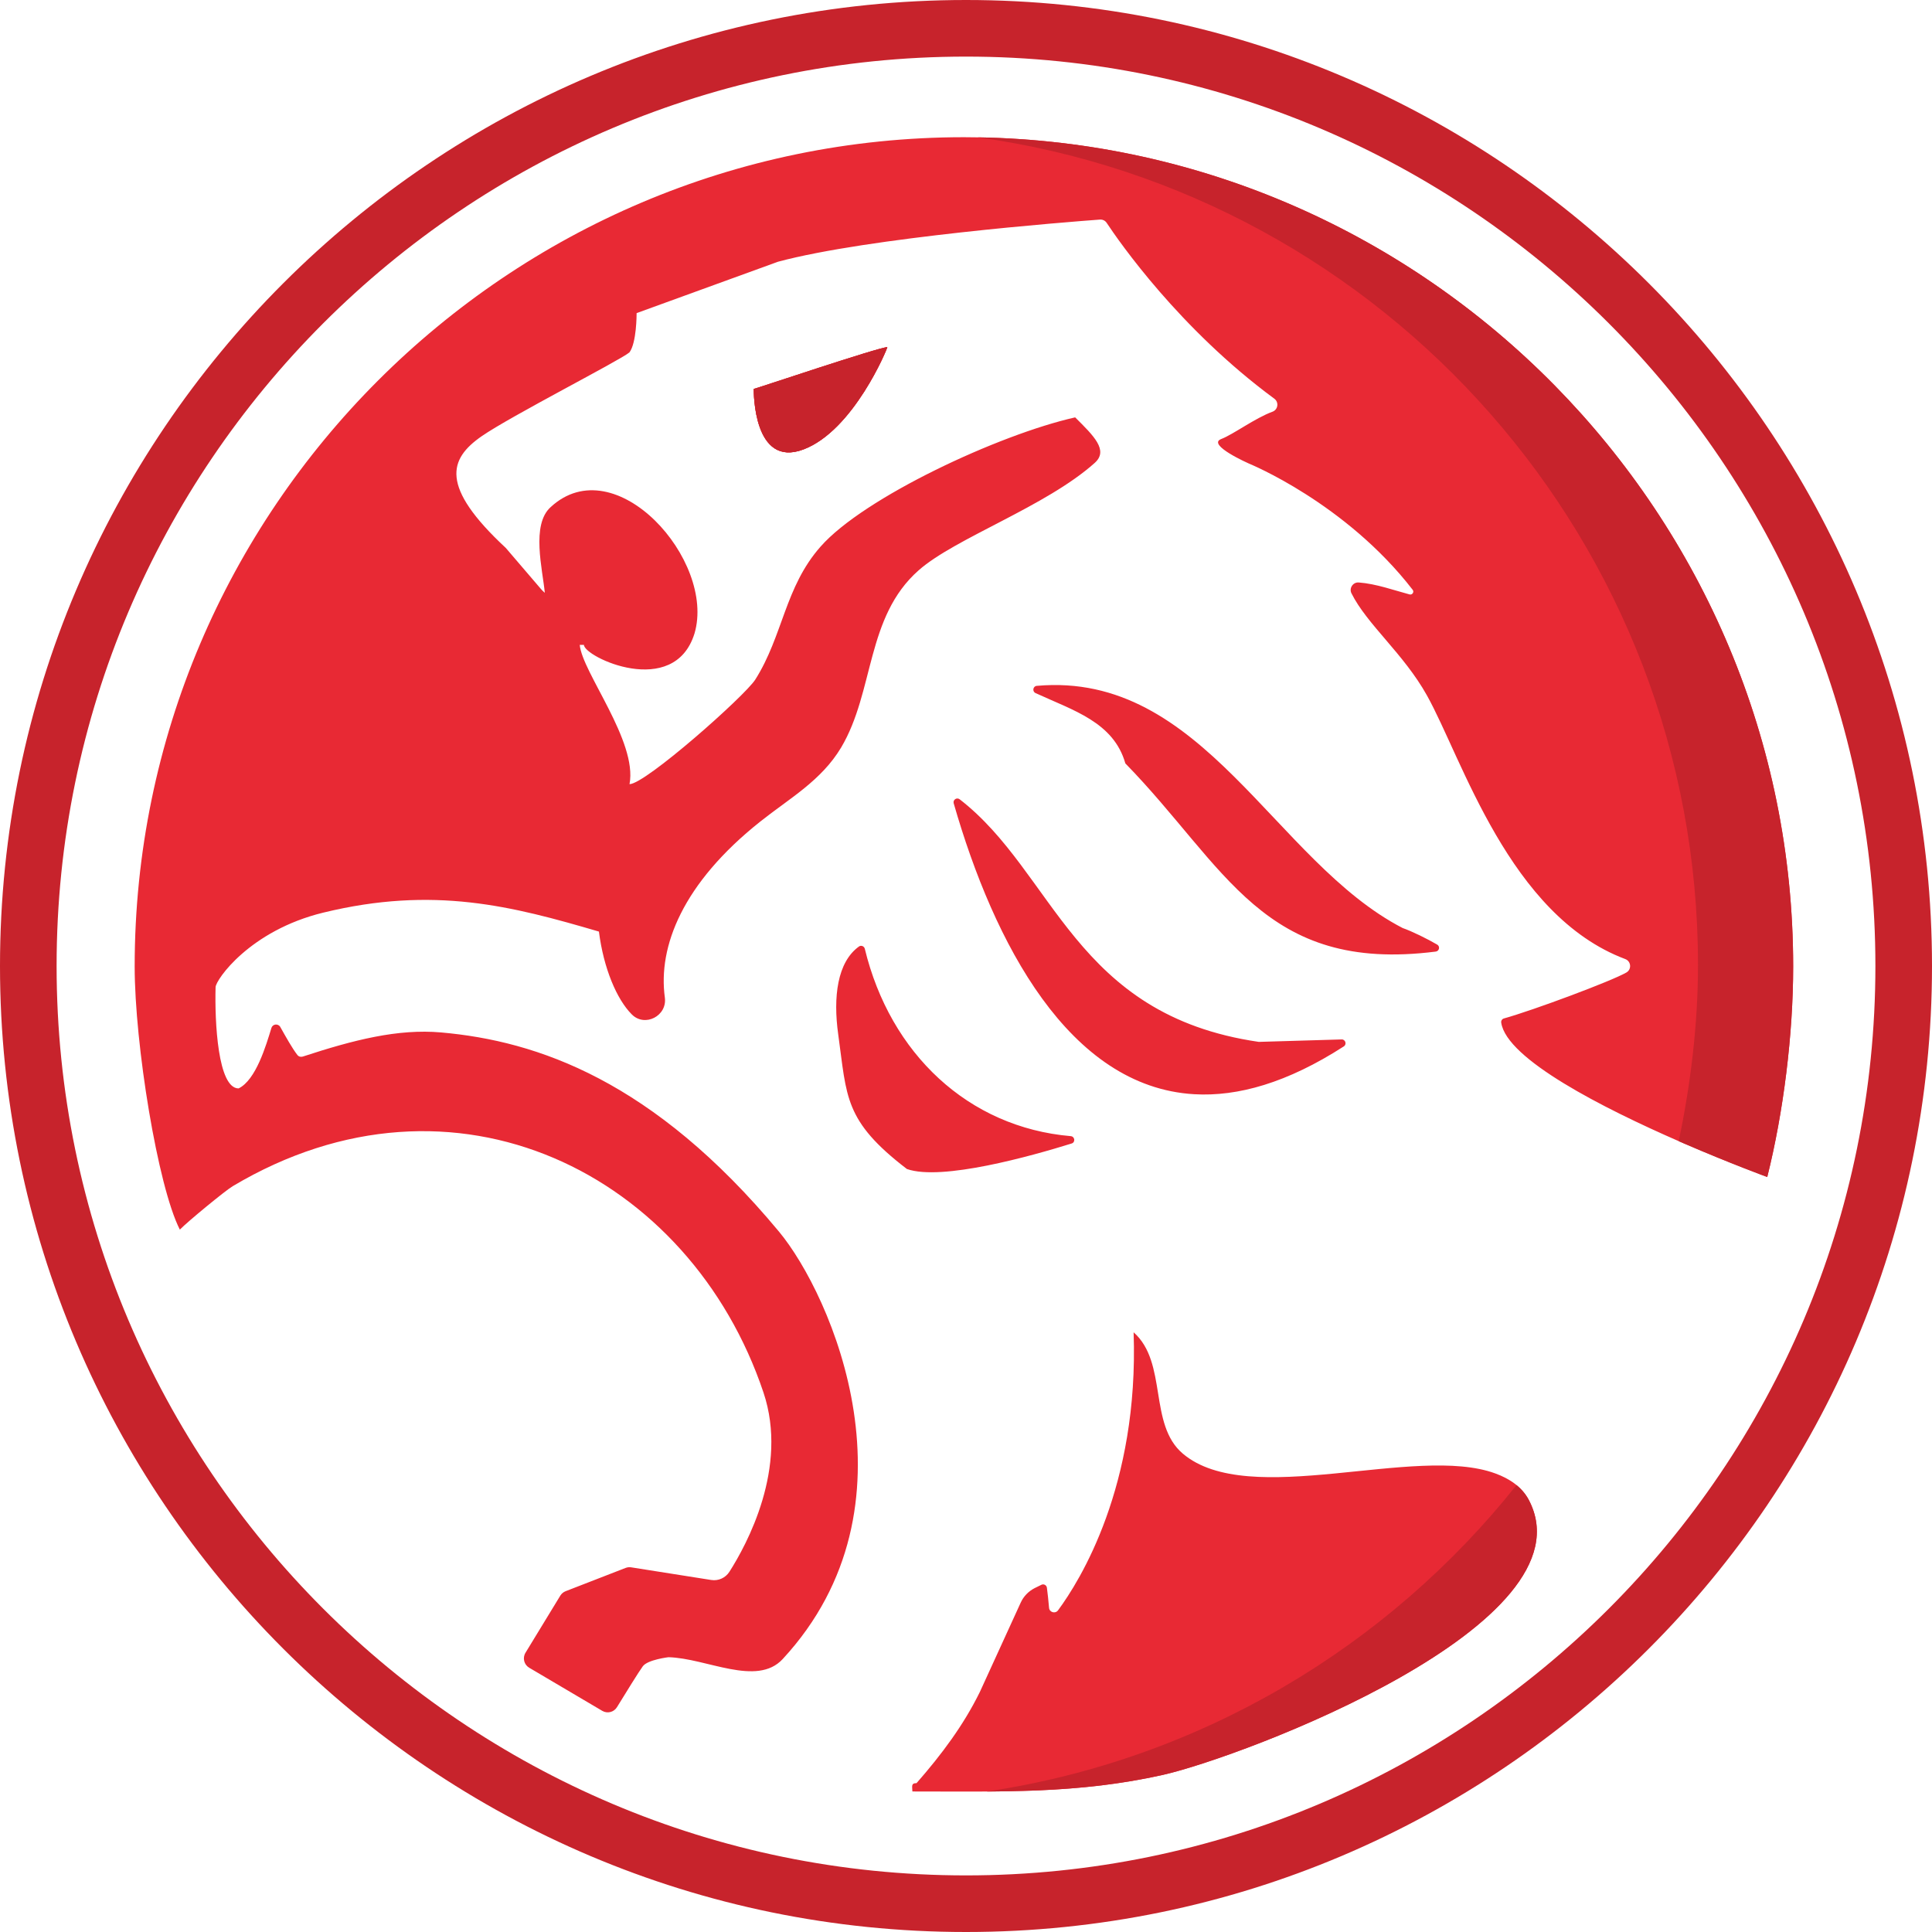 <?xml version="1.0" encoding="iso-8859-1"?>
<!-- Generator: Adobe Illustrator 19.0.0, SVG Export Plug-In . SVG Version: 6.00 Build 0)  -->
<svg version="1.1" id="Capa_1" xmlns="http://www.w3.org/2000/svg" xmlns:xlink="http://www.w3.org/1999/xlink" x="0px" y="0px"
	 viewBox="0 0 512 512" style="enable-background:new 0 0 512 512;" xml:space="preserve">
<g>
	<g>
		<path style="fill:#E82934;" d="M405.13,397.46c-1.87-3.49-5.15-5.63-8.85-6.98c-21.13-7.78-65.3,9.61-82.83-5.26
			c-9.16-7.77-3.94-24.09-13.03-32.15c1.43,40.78-14.24,65.86-20.03,73.69c-0.72,0.97-2.27,0.54-2.38-0.67
			c-0.16-1.8-0.37-3.94-0.57-5.33c-0.1-0.68-0.82-1.07-1.44-0.78c-0.52,0.25-1.18,0.56-1.85,0.91c-1.6,0.83-2.89,2.16-3.64,3.8
			c-3.6,7.89-7.23,15.78-10.82,23.66c-4.32,8.81-10.16,16.63-16.8,24.2c-1.55,0-1.1,0.93-1.1,2.21c23.74,0,43.72,0.66,66.37-4.39
			C329.31,465.6,422.55,430.47,405.13,397.46z M283.76,301.09c-27.13-2.33-47.84-21.84-54.58-49.66c-0.17-0.68-0.97-1.01-1.54-0.6
			c-5.75,4.13-6.89,13.37-5.5,23.32c2.31,16.58,1.48,22.83,18.2,35.65c9.19,3.24,32.99-3.44,43.65-6.76
			C285.05,302.72,284.86,301.19,283.76,301.09z M355.55,275.46c-7.31,0.23-14.65,0.43-21.95,0.65
			c-49.02-7.12-54.03-44.75-79.28-64.29c-0.76-0.59-1.85,0.14-1.58,1.07c10.67,37.11,30.57,75.15,63.73,77.09
			c11.55,0.68,24.7-3.03,39.65-12.67C356.97,276.76,356.56,275.43,355.55,275.46z M380.87,250.33c-2.52-1.48-6.72-3.55-9.15-4.39
			c-34.03-17.59-52.87-68.13-96.97-64.18c-1.01,0.09-1.25,1.48-0.33,1.91c10.01,4.62,20.69,7.7,23.81,18.64
			c26.68,27.32,36.54,55.67,82.25,49.87C381.43,252.06,381.7,250.81,380.87,250.33z M199.75,103.07c0,0.76-0.12,21.04,13.16,16.04
			c13.29-5,22.24-26.73,22.24-27.11C232.93,92,200.13,103.07,199.75,103.07z M259.21,36.4h-0.04c-1.24-0.03-2.48-0.04-3.72-0.04
			c-121.04,0-219.76,98.72-219.76,219.76c0,20.6,6.1,58.24,11.97,69.74c2.07-2.13,12.02-10.32,14-11.5
			c58.75-35,121.25-3.19,140.67,54.67c6.7,19.96-4.48,40.38-9.03,47.51c-1.04,1.62-2.92,2.47-4.82,2.17l-21.21-3.35
			c-0.51-0.08-1.02-0.02-1.49,0.16l-15.87,6.16c-0.59,0.23-1.09,0.64-1.42,1.18L139.26,438c-0.84,1.37-0.39,3.16,0.99,3.97
			l19.35,11.42c1.34,0.8,3.08,0.37,3.9-0.97c2.13-3.47,5.92-9.6,6.85-10.84c0.65-0.88,2.35-1.48,3.89-1.86
			c1.53-0.38,2.9-0.54,2.9-0.54c10.09,0.24,23.41,7.92,30.28,0.49c37.62-40.67,12.93-96.56-1.01-113.31
			c-33.27-40.01-64-50.5-89.5-52.75c-11.5-1.02-23.22,1.99-36.66,6.39c-0.52,0.17-1.1,0.02-1.43-0.41
			c-1.35-1.72-3.08-4.83-4.54-7.43c-0.26-0.47-0.79-0.72-1.33-0.63h-0.01c-0.48,0.08-0.87,0.42-1.01,0.88
			c-1.43,4.67-4.11,13.81-8.7,16.03c-5.5,0-6.35-17.58-6.1-26.83c0.05-1.94,9.03-15,28.53-19.75c29.32-7.14,50-1.75,73.06,5.02
			c1.23,9.7,4.71,17.95,8.72,21.96c3.47,3.47,9.42,0.38,8.75-4.48c-1.85-13.46,4.65-30.25,25.32-46.66
			c7.74-6.15,16.15-10.82,21.4-19.6c8.85-14.9,6.53-34.61,20.53-46.95c9.65-8.54,33.77-16.91,46.68-28.48
			c3.72-3.34-0.27-7.16-5.19-12.06c-20.14,4.52-56.07,21.25-67.48,34.26c-9.47,10.72-9.94,23.62-17.3,35.24
			c-2.81,4.38-29.12,27.7-33.32,27.7c2.17-11.35-12.58-29.7-13.19-36.91h1.11c0,3.21,23.88,14.44,29.3-3.02
			c5.71-19.33-20.97-49.35-38.12-33.49c-5.22,4.66-2.14,16.49-1.55,22.71c-0.69-0.62-0.49-0.42-1.11-1.11
			c-3.08-3.59-6.15-7.19-9.23-10.78c-17.56-16.33-15.07-23.58-6.4-29.6c7.65-5.31,36.68-20.11,39.17-22.22
			c1.9-2.53,1.9-10.03,1.9-10.41c12.52-4.53,25-9.09,37.48-13.62c24-6.45,76.85-10.54,85.32-11.17c0.7-0.05,1.38,0.28,1.77,0.87
			c3.27,4.94,19.32,28.1,44.41,46.58c1.29,0.94,1.02,2.92-0.47,3.47c-4.62,1.69-10.4,6.02-13.57,7.23
			c-3.99,1.52,7.35,6.52,7.35,6.52s25.54,10.37,43.38,33.45c0.45,0.58-0.11,1.41-0.82,1.22c-4.08-1.08-8.83-2.82-13.48-3.17
			c-1.52-0.12-2.61,1.51-1.93,2.87c4.15,8.3,13.84,16.01,20.01,27.07c9.35,16.76,21.76,58.28,52.55,69.86
			c1.57,0.59,1.74,2.73,0.3,3.56c-3.94,2.28-24.7,10.021-32.46,12.18c-0.49,0.13-0.79,0.61-0.71,1.12
			c1.43,9.69,27.09,22.68,47.04,31.4c0.45,0.19,0.95,0.4,1.47,0.64c12.24,5.29,21.99,8.86,21.99,8.86
			c4.3-17.17,6.87-37.77,6.87-55.8C475.21,136.34,378.53,38.41,259.21,36.4z"/>
		<path style="fill:#E82934;" d="M199.75,103.07c0.38,0,33.18-11.07,35.4-11.07c0,0.38-8.95,22.11-22.24,27.11
			C199.63,124.11,199.75,103.83,199.75,103.07z"/>
	</g>
	<g>
		<path style="fill:#C7232C;" d="M259.21,36.4h-0.04c107.81,14.91,190.82,107.44,190.82,219.35c0,15.73-1.99,31.87-5.11,46.67
			c0.45,0.19,0.95,0.4,1.47,0.64c12.24,5.29,21.99,8.86,21.99,8.86c4.3-17.17,6.87-37.77,6.87-55.8
			C475.21,136.34,378.53,38.41,259.21,36.4z"/>
		<path style="fill:#C7232C;" d="M199.75,103.07c0.38,0,33.18-11.07,35.4-11.07c0,0.38-8.95,22.11-22.24,27.11
			C199.63,124.11,199.75,103.83,199.75,103.07z"/>
		<path style="fill:#C7232C;" d="M308.16,470.37c-16.14,3.59-30.91,4.3-46.67,4.41c56.66-8.46,106.31-38.38,140.4-81.21
			c1.3,1.06,2.41,2.34,3.24,3.89C422.55,430.47,329.31,465.6,308.16,470.37z"/>
	</g>
</g>
<path style="fill:#C7232C;" d="M256,512C114.841,512,0,397.158,0,255.999C0,114.841,114.841,0,256,0s256,114.841,256,255.999
	C512,397.158,397.159,512,256,512z M256,15C123.112,15,15,123.111,15,255.999C15,388.888,123.112,497,256,497
	c132.887,0,241-108.112,241-241.001C497,123.111,388.888,15,256,15z"/>
<g>
</g>
<g>
</g>
<g>
</g>
<g>
</g>
<g>
</g>
<g>
</g>
<g>
</g>
<g>
</g>
<g>
</g>
<g>
</g>
<g>
</g>
<g>
</g>
<g>
</g>
<g>
</g>
<g>
</g>
</svg>
